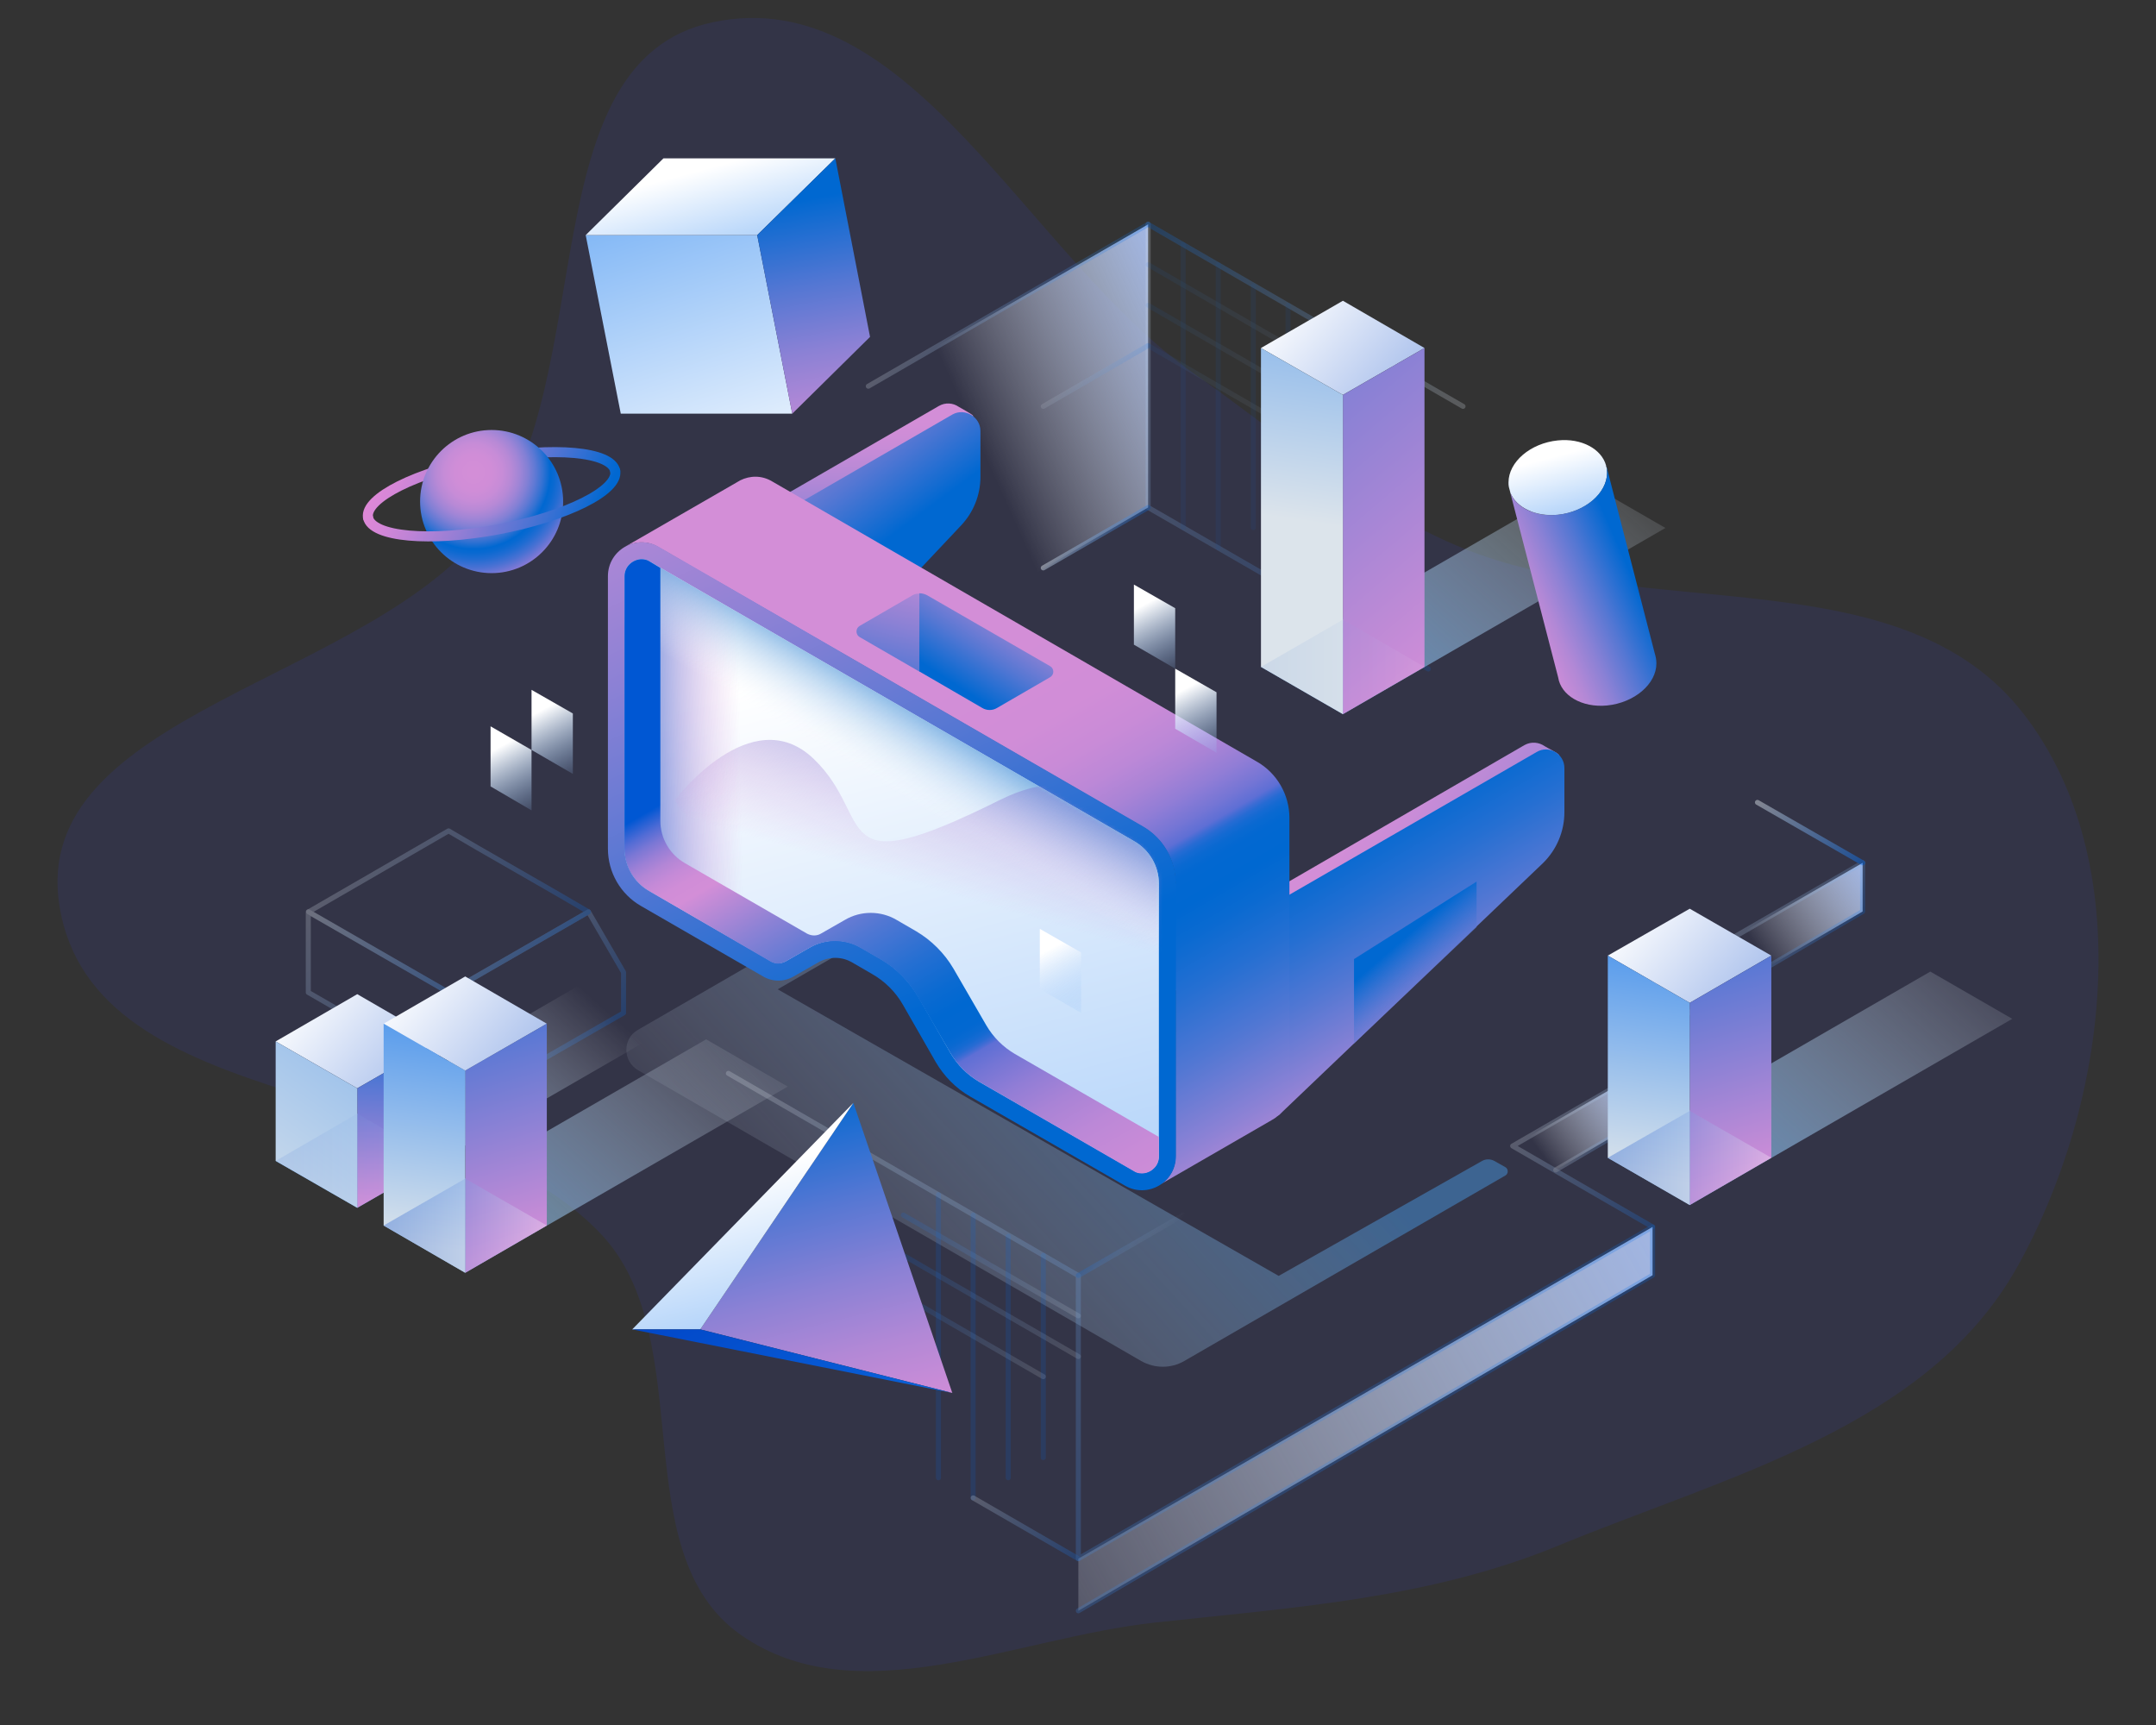 <svg width="600" height="480" viewBox="0 0 600 480" fill="none" xmlns="http://www.w3.org/2000/svg">
<rect x="0" y="0" width="600" height="480" fill="#333333" stroke="none"/>
<path d="M332.167 103.865C357.014 121.273 378.881 140.951 406.912 152.457C458.238 173.527 529.2 154.654 563.217 198.713C595.121 240.035 586.909 306.938 561.389 352.536C536.491 397.022 480.673 410.702 433.738 430.054C397.729 444.902 360.052 447.28 321.366 451.505C282.378 455.763 238.331 477.47 206.149 454.908C173.443 431.98 194.757 372.82 167.447 343.598C126.369 299.644 26.062 311.613 16.544 252.028C7.949 198.22 103.587 189.827 135.9 146.103C166.824 104.259 147.539 17.128 198.199 6.225C253.225 -5.617 285.982 71.505 332.167 103.865Z" fill="#373FFF" fill-opacity="0.1"/>
<path opacity="0.74" d="M177.584 297.807L317.585 378.717C321.353 380.843 325.894 380.843 329.565 378.717L418.937 327.097C419.807 326.613 419.807 325.26 418.937 324.777L415.845 323.037C414.783 322.457 413.527 322.457 412.464 323.037L355.845 355.033L216.425 275.283L290.242 232.653L281.836 230.333L216.425 264.07L177.488 286.593C173.237 289.01 173.237 295.293 177.584 297.807Z" fill="url(#paint0_linear_208_1742)"/>
<path d="M459.903 341.403L300.097 433.72V448.22L459.903 354.84V341.403Z" fill="url(#paint1_linear_208_1742)"/>
<path d="M459.903 309.793V296.357L420.966 318.88L432.947 325.55L459.903 309.793Z" fill="url(#paint2_linear_208_1742)"/>
<path d="M459.903 287.753V273.833L518.357 240.097V253.63L459.903 287.753Z" fill="url(#paint3_linear_208_1742)"/>
<path d="M319.517 141.207V62.423L244.348 105.827V185.093L319.517 141.207Z" fill="url(#paint4_linear_208_1742)"/>
<path d="M210.725 65.42H162.995L172.754 115.107H220.483L210.725 65.42Z" fill="url(#paint5_linear_208_1742)"/>
<path d="M210.725 65.42L232.464 44.057H184.638L162.995 65.42H210.725Z" fill="url(#paint6_linear_208_1742)"/>
<path d="M232.464 44.057L210.725 65.42L220.483 115.107L242.126 93.743L232.464 44.057Z" fill="url(#paint7_linear_208_1742)"/>
<path d="M424.251 207.327L352.657 248.797C346.763 252.18 339.517 252.47 333.43 249.473C330.821 257.787 328.116 266.1 325.314 274.413L332.27 278.473C338.551 282.147 346.377 313.08 352.657 309.407L426.087 238.357C429.952 234.683 432.077 229.56 432.077 224.147V211.87C432.077 210.903 434.299 210.807 433.913 210.13C433.526 209.453 430.531 208.1 429.855 207.617C428.309 206.553 426.183 206.263 424.251 207.327Z" fill="url(#paint8_linear_208_1742)"/>
<path d="M435.362 213.707V225.983C435.362 231.3 433.237 236.423 429.372 240.193L355.942 310.277C349.662 313.95 341.836 283.887 335.556 280.213L192.174 197.37C189.372 195.727 187.923 192.827 187.923 189.927V160.347C187.923 163.247 189.372 166.05 192.174 167.79L204.928 175.233L335.556 250.633C341.836 254.307 349.662 254.307 355.942 250.633L427.633 209.26C431.014 207.23 435.362 209.743 435.362 213.707Z" fill="url(#paint9_linear_208_1742)"/>
<path d="M268.889 117.62V130.38C268.889 135.407 266.957 140.24 263.478 143.913L204.928 206.167L192.174 167.79C189.372 166.147 187.923 163.247 187.923 160.347C187.923 157.447 189.372 154.547 192.174 152.903L261.256 112.98C263.092 111.917 265.217 112.11 266.763 113.173C267.246 113.463 270.435 115.203 270.725 115.59C271.304 116.557 268.889 116.363 268.889 117.62Z" fill="url(#paint10_linear_208_1742)"/>
<path d="M272.85 119.94V132.7C272.85 137.727 270.918 142.56 267.44 146.233L208.792 208.487L196.039 170.11C193.237 168.467 191.787 165.567 191.787 162.667C191.787 159.767 193.237 156.867 196.039 155.223L265.121 115.3C268.502 113.463 272.85 115.977 272.85 119.94Z" fill="url(#paint11_linear_208_1742)"/>
<path d="M358.841 227.627V303.413C358.841 306.7 357.198 309.503 354.783 311.147L353.333 312.017L323.188 329.417C325.604 327.773 327.15 325.067 327.15 321.683V245.897C327.15 239.323 323.672 233.233 317.971 230.043L200.676 162.28L183.188 152.227C180.29 150.487 177.005 150.583 174.3 151.937L204.831 134.343L205.99 133.667C208.696 132.313 211.981 132.217 214.879 133.957L349.662 211.87C355.362 215.06 358.841 221.15 358.841 227.627Z" fill="url(#paint12_linear_208_1742)"/>
<path d="M169.179 160.347V236.133C169.179 242.707 172.657 248.797 178.357 252.083L212.367 271.707C214.976 273.253 218.261 273.253 220.87 271.707L227.633 267.84C230.628 266.1 234.299 266.1 237.198 267.84L242.705 271.03C246.28 273.06 249.275 276.057 251.304 279.633L260.386 295.487C262.705 299.45 265.99 302.833 270.048 305.153L313.043 329.9C319.324 333.573 327.246 329.03 327.246 321.683V245.897C327.246 239.323 323.768 233.233 318.068 229.947L183.285 152.13C177.005 148.553 169.179 153.097 169.179 160.347Z" fill="url(#paint13_linear_208_1742)"/>
<path d="M317.778 326.42C317.005 326.42 316.135 326.227 315.459 325.743L272.464 300.997C269.179 299.063 266.473 296.357 264.541 293.07L255.459 277.217C252.947 272.963 249.372 269.29 245.121 266.873L239.614 263.683C237.488 262.427 234.976 261.75 232.464 261.75C229.952 261.75 227.44 262.427 225.314 263.683L218.551 267.55C217.971 267.84 217.295 268.033 216.618 268.033C215.942 268.033 215.266 267.84 214.686 267.55L180.676 247.927C176.425 245.51 173.816 240.967 173.816 236.133V160.347C173.816 157.447 176.329 155.61 178.551 155.61C179.324 155.61 180.193 155.803 180.87 156.287L315.652 234.103C319.903 236.52 322.512 241.063 322.512 245.897V321.683C322.512 323.327 321.739 324.487 321.063 325.067C320.193 325.937 319.034 326.42 317.778 326.42Z" fill="url(#paint14_linear_208_1742)"/>
<path d="M317.778 326.42C317.005 326.42 316.135 326.227 315.459 325.743L272.464 300.997C269.179 299.063 266.473 296.357 264.541 293.07L255.459 277.217C252.947 272.963 249.372 269.29 245.121 266.873L239.614 263.683C237.488 262.427 234.976 261.75 232.464 261.75C229.952 261.75 227.44 262.427 225.314 263.683L218.551 267.55C217.971 267.84 217.295 268.033 216.618 268.033C215.942 268.033 215.266 267.84 214.686 267.55L180.676 247.927C176.425 245.51 173.816 240.967 173.816 236.133V160.347C173.816 157.447 176.329 155.61 178.551 155.61C179.324 155.61 180.193 155.803 180.87 156.287L315.652 234.103C319.903 236.52 322.512 241.063 322.512 245.897V321.683C322.512 323.327 321.739 324.487 321.063 325.067C320.193 325.937 319.034 326.42 317.778 326.42Z" fill="url(#paint15_linear_208_1742)"/>
<path d="M317.778 326.42C317.005 326.42 316.135 326.227 315.459 325.743L272.464 300.997C269.179 299.063 266.473 296.357 264.541 293.07L255.459 277.217C252.947 272.963 249.372 269.29 245.121 266.873L239.614 263.683C237.488 262.427 234.976 261.75 232.464 261.75C229.952 261.75 227.44 262.427 225.314 263.683L218.551 267.55C217.971 267.84 217.295 268.033 216.618 268.033C215.942 268.033 215.266 267.84 214.686 267.55L180.676 247.927C176.425 245.51 173.816 240.967 173.816 236.133V160.347C173.816 157.447 176.329 155.61 178.551 155.61C179.324 155.61 180.193 155.803 180.87 156.287L315.652 234.103C319.903 236.52 322.512 241.063 322.512 245.897V321.683C322.512 323.327 321.739 324.487 321.063 325.067C320.193 325.937 319.034 326.42 317.778 326.42Z" fill="url(#paint16_linear_208_1742)"/>
<mask id="mask0_208_1742" style="mask-type:luminance" maskUnits="userSpaceOnUse" x="173" y="155" width="150" height="172">
<path d="M317.778 326.42C317.005 326.42 316.135 326.227 315.459 325.743L272.464 300.997C269.179 299.063 266.473 296.357 264.541 293.07L255.459 277.217C252.947 272.963 249.372 269.29 245.121 266.873L239.614 263.683C237.488 262.427 234.976 261.75 232.464 261.75C229.952 261.75 227.44 262.427 225.314 263.683L218.551 267.55C217.971 267.84 217.295 268.033 216.618 268.033C215.942 268.033 215.266 267.84 214.686 267.55L180.676 247.927C176.425 245.51 173.816 240.967 173.816 236.133V160.347C173.816 157.447 176.329 155.61 178.551 155.61C179.324 155.61 180.193 155.803 180.87 156.287L315.652 234.103C319.903 236.52 322.512 241.063 322.512 245.897V321.683C322.512 323.327 321.739 324.487 321.063 325.067C320.193 325.937 319.034 326.42 317.778 326.42Z" fill="white"/>
</mask>
<g mask="url(#mask0_208_1742)">
<path d="M187.826 222.6C187.826 222.6 209.082 194.47 226.473 211.193C243.865 227.917 229.758 246.767 278.261 222.6C326.763 198.53 340.386 280.117 337.101 295.777C333.816 311.533 294.01 287.463 284.928 278.377C275.845 269.29 276.812 257.69 261.256 249.377C245.604 241.063 235.749 250.633 232.464 250.633C229.179 250.633 202.609 234.007 196.425 231.107C190.048 228.303 187.826 222.6 187.826 222.6Z" fill="url(#paint17_linear_208_1742)"/>
</g>
<path d="M322.512 316.367V321.78C322.512 323.423 321.739 324.583 321.063 325.163C320.193 326.033 318.937 326.517 317.778 326.517C316.908 326.517 316.135 326.323 315.459 325.84L272.464 300.997C269.179 299.063 266.473 296.357 264.541 293.07L255.362 277.313C252.85 272.963 249.275 269.387 245.024 266.97L239.517 263.78C237.391 262.523 234.879 261.847 232.367 261.847C229.855 261.847 227.343 262.523 225.217 263.78L218.454 267.647C217.874 267.937 217.198 268.13 216.522 268.13C215.845 268.13 215.169 267.937 214.589 267.647L180.676 247.927C176.425 245.51 173.816 240.967 173.816 236.133V160.347C173.816 157.447 176.329 155.61 178.551 155.61C179.324 155.61 180.193 155.803 180.87 156.287L183.768 158.027V228.4C183.768 233.233 186.377 237.777 190.628 240.193L224.638 259.817C225.217 260.107 225.894 260.3 226.57 260.3C227.246 260.3 227.923 260.107 228.406 259.817L235.169 255.95C237.295 254.693 239.807 254.017 242.319 254.017C244.831 254.017 247.343 254.693 249.469 255.95L254.976 259.14C259.227 261.653 262.802 265.23 265.314 269.483L274.493 285.337C276.425 288.623 279.13 291.33 282.415 293.263L322.512 316.367Z" fill="url(#paint18_linear_208_1742)"/>
<path d="M253.913 165.664L239.227 174.17C238.068 174.847 238.068 176.587 239.227 177.264L255.942 186.93V165.18C255.169 165.18 254.493 165.277 253.913 165.664Z" fill="url(#paint19_linear_208_1742)"/>
<path d="M292.271 185.383L258.068 165.663C257.391 165.277 256.618 165.083 255.845 165.083V186.833L273.333 196.983C274.589 197.757 276.232 197.757 277.488 196.983L292.174 188.477C293.43 187.8 293.43 186.06 292.271 185.383Z" fill="url(#paint20_linear_208_1742)"/>
<path d="M376.812 290.363V266.873L410.918 245.317V257.98L376.812 290.363Z" fill="url(#paint21_linear_208_1742)"/>
<path d="M102.415 144.01C101.449 138.597 115.942 131.347 134.976 127.77C154.01 124.193 170.145 125.643 171.208 131.057" stroke="url(#paint22_linear_208_1742)" stroke-width="2.8" stroke-miterlimit="10" stroke-linecap="round" stroke-linejoin="round"/>
<path d="M136.812 159.477C147.804 159.477 156.715 150.561 156.715 139.563C156.715 128.565 147.804 119.65 136.812 119.65C125.819 119.65 116.908 128.565 116.908 139.563C116.908 150.561 125.819 159.477 136.812 159.477Z" fill="url(#paint23_radial_208_1742)"/>
<path d="M171.208 131.057C172.174 136.47 157.681 143.72 138.647 147.297C119.614 150.873 103.478 149.423 102.415 144.01" stroke="url(#paint24_linear_208_1742)" stroke-width="2.8" stroke-miterlimit="10" stroke-linecap="round" stroke-linejoin="round"/>
<path opacity="0.15" d="M251.401 349.33L300.097 377.46" stroke="url(#paint25_linear_208_1742)" stroke-width="1.4" stroke-miterlimit="10" stroke-linecap="round" stroke-linejoin="round"/>
<path opacity="0.15" d="M251.401 338.117L300.097 366.15" stroke="url(#paint26_linear_208_1742)" stroke-width="1.4" stroke-miterlimit="10" stroke-linecap="round" stroke-linejoin="round"/>
<path opacity="0.15" d="M290.338 383.067L251.401 360.543" stroke="url(#paint27_linear_208_1742)" stroke-width="1.4" stroke-miterlimit="10" stroke-linecap="round" stroke-linejoin="round"/>
<path opacity="0.15" d="M261.159 411.197V332.413" stroke="url(#paint28_linear_208_1742)" stroke-width="1.4" stroke-miterlimit="10" stroke-linecap="round" stroke-linejoin="round"/>
<path opacity="0.15" d="M270.821 416.803V338.117" stroke="url(#paint29_linear_208_1742)" stroke-width="1.4" stroke-miterlimit="10" stroke-linecap="round" stroke-linejoin="round"/>
<path opacity="0.15" d="M280.58 411.197V344.013" stroke="url(#paint30_linear_208_1742)" stroke-width="1.4" stroke-miterlimit="10" stroke-linecap="round" stroke-linejoin="round"/>
<path opacity="0.15" d="M290.338 349.33V405.59" stroke="url(#paint31_linear_208_1742)" stroke-width="1.4" stroke-miterlimit="10" stroke-linecap="round" stroke-linejoin="round"/>
<g opacity="0.46">
<path opacity="0.5" d="M319.517 62.423V141.207L397.488 186.157" stroke="url(#paint32_linear_208_1742)" stroke-width="1.4" stroke-miterlimit="10" stroke-linecap="round" stroke-linejoin="round"/>
<path opacity="0.5" d="M407.15 113.077L319.517 62.423" stroke="url(#paint33_linear_208_1742)" stroke-width="1.4" stroke-miterlimit="10" stroke-linecap="round" stroke-linejoin="round"/>
<path opacity="0.5" d="M319.517 62.423L241.643 107.47" stroke="url(#paint34_linear_208_1742)" stroke-width="1.4" stroke-miterlimit="10" stroke-linecap="round" stroke-linejoin="round"/>
<path d="M319.517 141.207L290.338 158.027" stroke="url(#paint35_linear_208_1742)" stroke-width="1.4" stroke-miterlimit="10" stroke-linecap="round" stroke-linejoin="round"/>
<path opacity="0.15" d="M319.517 84.947L368.213 113.077" stroke="url(#paint36_linear_208_1742)" stroke-width="1.4" stroke-miterlimit="10" stroke-linecap="round" stroke-linejoin="round"/>
<path opacity="0.15" d="M319.517 73.637L377.971 107.47" stroke="url(#paint37_linear_208_1742)" stroke-width="1.4" stroke-miterlimit="10" stroke-linecap="round" stroke-linejoin="round"/>
<path opacity="0.28" d="M319.517 96.16L290.338 113.077" stroke="url(#paint38_linear_208_1742)" stroke-width="1.4" stroke-miterlimit="10" stroke-linecap="round" stroke-linejoin="round"/>
<path opacity="0.15" d="M358.454 118.683L319.517 96.16" stroke="url(#paint39_linear_208_1742)" stroke-width="1.4" stroke-miterlimit="10" stroke-linecap="round" stroke-linejoin="round"/>
<path opacity="0.15" d="M329.275 146.813V68.03" stroke="url(#paint40_linear_208_1742)" stroke-width="1.4" stroke-miterlimit="10" stroke-linecap="round" stroke-linejoin="round"/>
<path opacity="0.15" d="M339.034 152.42V73.637" stroke="url(#paint41_linear_208_1742)" stroke-width="1.4" stroke-miterlimit="10" stroke-linecap="round" stroke-linejoin="round"/>
<path opacity="0.15" d="M348.792 146.813V79.63" stroke="url(#paint42_linear_208_1742)" stroke-width="1.4" stroke-miterlimit="10" stroke-linecap="round" stroke-linejoin="round"/>
<path opacity="0.15" d="M358.454 84.947V141.207" stroke="url(#paint43_linear_208_1742)" stroke-width="1.4" stroke-miterlimit="10" stroke-linecap="round" stroke-linejoin="round"/>
<path opacity="0.5" d="M300.097 433.72L270.821 416.803" stroke="url(#paint44_linear_208_1742)" stroke-width="1.4" stroke-miterlimit="10" stroke-linecap="round" stroke-linejoin="round"/>
<path opacity="0.5" d="M124.831 276.153L134.493 293.07V304.283L173.527 281.857V270.547L163.768 253.727L124.831 276.153Z" stroke="url(#paint45_linear_208_1742)" stroke-width="1.4" stroke-miterlimit="10" stroke-linecap="round" stroke-linejoin="round"/>
<path opacity="0.5" d="M163.768 253.727L124.831 276.153L85.894 253.727L124.831 231.203L132.947 235.94L155.652 248.99L163.768 253.727Z" stroke="url(#paint46_linear_208_1742)" stroke-width="1.4" stroke-miterlimit="10" stroke-linecap="round" stroke-linejoin="round"/>
<path opacity="0.5" d="M134.493 304.283L85.797 276.153V253.727L124.831 276.153L134.493 293.07V304.283Z" stroke="url(#paint47_linear_208_1742)" stroke-width="1.4" stroke-miterlimit="10" stroke-linecap="round" stroke-linejoin="round"/>
<path opacity="0.5" d="M518.357 240.097L459.903 273.833V296.357L420.966 318.88L459.903 341.403" stroke="url(#paint48_linear_208_1742)" stroke-width="1.4" stroke-miterlimit="10" stroke-linecap="round" stroke-linejoin="round"/>
<path opacity="0.5" d="M202.705 298.677L300.097 354.936V433.72L459.903 341.403V354.84L300.097 448.22" stroke="url(#paint49_linear_208_1742)" stroke-width="1.4" stroke-miterlimit="10" stroke-linecap="round" stroke-linejoin="round"/>
<path d="M300.097 354.937L329.275 338.117" stroke="url(#paint50_linear_208_1742)" stroke-width="1.4" stroke-miterlimit="10" stroke-linecap="round" stroke-linejoin="round"/>
<path opacity="0.5" d="M459.903 296.357V309.793L432.947 325.55" stroke="url(#paint51_linear_208_1742)" stroke-width="1.4" stroke-miterlimit="10" stroke-linecap="round" stroke-linejoin="round"/>
<path opacity="0.5" d="M518.357 240.097V253.63L460.386 287.463" stroke="url(#paint52_linear_208_1742)" stroke-width="1.4" stroke-miterlimit="10" stroke-linecap="round" stroke-linejoin="round"/>
<path d="M518.358 240.097L489.082 223.277" stroke="url(#paint53_linear_208_1742)" stroke-width="1.4" stroke-miterlimit="10" stroke-linecap="round" stroke-linejoin="round"/>
</g>
<path d="M194.879 369.92L237.488 306.893L265.024 387.61L194.879 369.92Z" fill="url(#paint54_linear_208_1742)"/>
<path d="M194.879 369.92H175.942L237.488 306.893L194.879 369.92Z" fill="url(#paint55_linear_208_1742)"/>
<path d="M175.942 369.92L265.024 387.61L194.879 369.92H175.942Z" fill="url(#paint56_linear_208_1742)"/>
<path d="M147.923 208.68L136.522 202.107V218.83L147.923 225.5V208.68Z" fill="url(#paint57_linear_208_1742)"/>
<path d="M159.42 198.53L147.923 191.957V208.68L159.42 215.35V198.53Z" fill="url(#paint58_linear_208_1742)"/>
<path d="M327.053 169.24L315.556 162.667V179.39L327.053 186.06V169.24Z" fill="url(#paint59_linear_208_1742)"/>
<path d="M338.551 192.633L327.053 186.06V202.783L338.551 209.453V192.633Z" fill="url(#paint60_linear_208_1742)"/>
<path d="M300.87 265.037L289.372 258.463V275.187L300.87 281.857V265.037Z" fill="url(#paint61_linear_208_1742)"/>
<path d="M76.715 323.037L166.473 271.127L189.179 284.273L99.42 336.087L76.715 323.037Z" fill="url(#paint62_linear_208_1742)"/>
<path d="M99.42 302.833L76.715 289.783L99.42 276.637L122.126 289.783L99.42 302.833Z" fill="url(#paint63_linear_208_1742)"/>
<path d="M99.42 302.833V336.087L122.126 323.037V289.783L99.42 302.833Z" fill="url(#paint64_linear_208_1742)"/>
<path d="M99.42 302.833L76.715 289.783V323.037L99.42 336.087V302.833Z" fill="url(#paint65_linear_208_1742)"/>
<path opacity="0.09" d="M99.42 336.087L76.715 323.037L99.42 309.89L122.126 323.037L99.42 336.087Z" fill="url(#paint66_linear_208_1742)"/>
<path d="M350.918 185.577L440.676 133.763L463.478 146.91L373.72 198.723L350.918 185.577Z" fill="url(#paint67_linear_208_1742)"/>
<path d="M373.72 109.887L350.918 96.837L373.72 83.69L396.425 96.837L373.72 109.887Z" fill="url(#paint68_linear_208_1742)"/>
<path d="M373.72 109.887V198.723L396.425 185.577V96.837L373.72 109.887Z" fill="url(#paint69_linear_208_1742)"/>
<path d="M373.72 109.887L350.918 96.837V185.577L373.72 198.723V109.887Z" fill="url(#paint70_linear_208_1742)"/>
<path opacity="0.07" d="M373.72 198.723L350.918 185.577L373.72 172.43L396.425 185.577L373.72 198.723Z" fill="url(#paint71_linear_208_1742)"/>
<path d="M106.763 341.017L196.522 289.203L219.227 302.35L129.469 354.163L106.763 341.017Z" fill="url(#paint72_linear_208_1742)"/>
<path d="M129.469 297.903L106.763 284.853L129.469 271.707L152.174 284.853L129.469 297.903Z" fill="url(#paint73_linear_208_1742)"/>
<path d="M129.469 297.904V354.164L152.174 341.017V284.854L129.469 297.904Z" fill="url(#paint74_linear_208_1742)"/>
<path d="M129.469 297.904L106.763 284.854V341.017L129.469 354.164V297.904Z" fill="url(#paint75_linear_208_1742)"/>
<path opacity="0.29" d="M129.469 354.163L106.763 341.017L129.469 327.967L152.174 341.017L129.469 354.163Z" fill="url(#paint76_linear_208_1742)"/>
<path d="M447.44 322.167L537.198 270.353L560 283.5L470.242 335.313L447.44 322.167Z" fill="url(#paint77_linear_208_1742)"/>
<path d="M470.242 279.053L447.44 265.907L470.242 252.857L492.947 265.907L470.242 279.053Z" fill="url(#paint78_linear_208_1742)"/>
<path d="M470.241 279.053V335.313L492.947 322.167V265.907L470.241 279.053Z" fill="url(#paint79_linear_208_1742)"/>
<path d="M470.242 279.053L447.44 265.907V322.167L470.242 335.313V279.053Z" fill="url(#paint80_linear_208_1742)"/>
<path opacity="0.29" d="M470.242 335.313L447.44 322.167L470.242 309.117L492.947 322.167L470.242 335.313Z" fill="url(#paint81_linear_208_1742)"/>
<path d="M447.246 131.54C447.246 137.243 441.159 142.463 433.527 143.237C427.246 143.817 421.932 141.207 420.29 137.05V136.953L419.903 135.503C419.807 135.117 419.807 134.633 419.807 134.247C419.807 128.543 425.894 123.323 433.527 122.55C440.193 121.873 445.7 124.967 446.956 129.51V129.703C447.246 130.283 447.246 130.96 447.246 131.54Z" fill="url(#paint82_linear_208_1742)"/>
<path d="M460.966 184.61C460.966 190.314 454.879 195.534 447.246 196.307C440.193 196.984 434.396 193.504 433.623 188.477L420.29 137.05C421.932 141.207 427.246 143.914 433.527 143.237C441.063 142.464 447.246 137.244 447.246 131.54C447.246 130.96 447.15 130.284 447.053 129.704L460.483 181.71C460.773 182.677 460.966 183.547 460.966 184.61Z" fill="url(#paint83_linear_208_1742)"/>
<defs>
<linearGradient id="paint0_linear_208_1742" x1="337.438" y1="270.759" x2="188.261" y2="407.551" gradientUnits="userSpaceOnUse">
<stop offset="0.025" stop-color="#4591D7" stop-opacity="0.7"/>
<stop offset="0.633" stop-color="#D6E6F6" stop-opacity="0.154"/>
<stop offset="0.804" stop-color="white" stop-opacity="0"/>
</linearGradient>
<linearGradient id="paint1_linear_208_1742" x1="466.769" y1="346.538" x2="240.318" y2="472.282" gradientUnits="userSpaceOnUse">
<stop offset="0.025" stop-color="#A1B5E1"/>
<stop offset="0.936" stop-color="white" stop-opacity="0"/>
</linearGradient>
<linearGradient id="paint2_linear_208_1742" x1="455.954" y1="302.964" x2="427.994" y2="323.457" gradientUnits="userSpaceOnUse">
<stop offset="0.025" stop-color="#A1B5E1"/>
<stop offset="0.936" stop-color="white" stop-opacity="0"/>
</linearGradient>
<linearGradient id="paint3_linear_208_1742" x1="519.887" y1="242.816" x2="486.958" y2="265.171" gradientUnits="userSpaceOnUse">
<stop offset="0.025" stop-color="#A1B5E1"/>
<stop offset="0.936" stop-color="white" stop-opacity="0"/>
</linearGradient>
<linearGradient id="paint4_linear_208_1742" x1="336.162" y1="99.321" x2="270.002" y2="129.125" gradientUnits="userSpaceOnUse">
<stop offset="0.025" stop-color="#A1B5E1"/>
<stop offset="0.936" stop-color="white" stop-opacity="0"/>
</linearGradient>
<linearGradient id="paint5_linear_208_1742" x1="209.414" y1="144.885" x2="181.438" y2="58.514" gradientUnits="userSpaceOnUse">
<stop offset="0.025" stop-color="white"/>
<stop offset="1" stop-color="#83B8F6"/>
</linearGradient>
<linearGradient id="paint6_linear_208_1742" x1="195.43" y1="46.247" x2="205.055" y2="82.275" gradientUnits="userSpaceOnUse">
<stop offset="0.025" stop-color="white"/>
<stop offset="1" stop-color="#83B8F6"/>
</linearGradient>
<linearGradient id="paint7_linear_208_1742" x1="221.751" y1="53.836" x2="235.884" y2="131.192" gradientUnits="userSpaceOnUse">
<stop offset="0.025" stop-color="#0068D1"/>
<stop offset="0.083" stop-color="#116BD1"/>
<stop offset="0.333" stop-color="#5577D3"/>
<stop offset="0.558" stop-color="#8B81D5"/>
<stop offset="0.751" stop-color="#B288D6"/>
<stop offset="0.905" stop-color="#CA8CD7"/>
<stop offset="1" stop-color="#D38ED7"/>
</linearGradient>
<linearGradient id="paint8_linear_208_1742" x1="461.312" y1="309.603" x2="367.461" y2="241.909" gradientUnits="userSpaceOnUse">
<stop offset="0.025" stop-color="#0068D1"/>
<stop offset="0.083" stop-color="#116BD1"/>
<stop offset="0.333" stop-color="#5577D3"/>
<stop offset="0.558" stop-color="#8B81D5"/>
<stop offset="0.751" stop-color="#B288D6"/>
<stop offset="0.905" stop-color="#CA8CD7"/>
<stop offset="1" stop-color="#D38ED7"/>
</linearGradient>
<linearGradient id="paint9_linear_208_1742" x1="390.305" y1="337.769" x2="292.616" y2="169.805" gradientUnits="userSpaceOnUse">
<stop offset="0.134" stop-color="#D38ED7"/>
<stop offset="0.233" stop-color="#8E82D5"/>
<stop offset="0.332" stop-color="#5177D3"/>
<stop offset="0.415" stop-color="#256FD2"/>
<stop offset="0.479" stop-color="#0A6AD1"/>
<stop offset="0.517" stop-color="#0068D1"/>
<stop offset="0.554" stop-color="#0268D1"/>
<stop offset="0.567" stop-color="#0969D1"/>
<stop offset="0.576" stop-color="#146AD2"/>
<stop offset="0.584" stop-color="#256BD3"/>
<stop offset="0.59" stop-color="#3B6CD4"/>
<stop offset="0.596" stop-color="#566ED5"/>
<stop offset="0.598" stop-color="#5E6FD5"/>
<stop offset="0.616" stop-color="#7475D5"/>
<stop offset="0.648" stop-color="#917DD6"/>
<stop offset="0.683" stop-color="#A983D6"/>
<stop offset="0.723" stop-color="#BC88D7"/>
<stop offset="0.769" stop-color="#C98BD7"/>
<stop offset="0.829" stop-color="#D18DD7"/>
<stop offset="0.95" stop-color="#D38ED7"/>
</linearGradient>
<linearGradient id="paint10_linear_208_1742" x1="229.716" y1="181.807" x2="229.094" y2="117.8" gradientUnits="userSpaceOnUse">
<stop offset="0.025" stop-color="#0068D1"/>
<stop offset="0.083" stop-color="#116BD1"/>
<stop offset="0.333" stop-color="#5577D3"/>
<stop offset="0.558" stop-color="#8B81D5"/>
<stop offset="0.751" stop-color="#B288D6"/>
<stop offset="0.905" stop-color="#CA8CD7"/>
<stop offset="1" stop-color="#D38ED7"/>
</linearGradient>
<linearGradient id="paint11_linear_208_1742" x1="237.47" y1="158.86" x2="202.043" y2="111.027" gradientUnits="userSpaceOnUse">
<stop offset="0.025" stop-color="#0068D1"/>
<stop offset="0.083" stop-color="#116BD1"/>
<stop offset="0.333" stop-color="#5577D3"/>
<stop offset="0.558" stop-color="#8B81D5"/>
<stop offset="0.751" stop-color="#B288D6"/>
<stop offset="0.905" stop-color="#CA8CD7"/>
<stop offset="1" stop-color="#D38ED7"/>
</linearGradient>
<linearGradient id="paint12_linear_208_1742" x1="364.704" y1="356.096" x2="260.474" y2="176.887" gradientUnits="userSpaceOnUse">
<stop offset="0.134" stop-color="#D38ED7"/>
<stop offset="0.233" stop-color="#8E82D5"/>
<stop offset="0.332" stop-color="#5177D3"/>
<stop offset="0.415" stop-color="#256FD2"/>
<stop offset="0.479" stop-color="#0A6AD1"/>
<stop offset="0.517" stop-color="#0068D1"/>
<stop offset="0.554" stop-color="#0268D1"/>
<stop offset="0.567" stop-color="#0969D1"/>
<stop offset="0.576" stop-color="#146AD2"/>
<stop offset="0.584" stop-color="#256BD3"/>
<stop offset="0.59" stop-color="#3B6CD4"/>
<stop offset="0.596" stop-color="#566ED5"/>
<stop offset="0.598" stop-color="#5E6FD5"/>
<stop offset="0.616" stop-color="#7475D5"/>
<stop offset="0.648" stop-color="#917DD6"/>
<stop offset="0.683" stop-color="#A983D6"/>
<stop offset="0.723" stop-color="#BC88D7"/>
<stop offset="0.769" stop-color="#C98BD7"/>
<stop offset="0.829" stop-color="#D18DD7"/>
<stop offset="0.95" stop-color="#D38ED7"/>
</linearGradient>
<linearGradient id="paint13_linear_208_1742" x1="267.204" y1="283.098" x2="176.361" y2="82.335" gradientUnits="userSpaceOnUse">
<stop offset="0.025" stop-color="#0068D1"/>
<stop offset="0.083" stop-color="#116BD1"/>
<stop offset="0.333" stop-color="#5577D3"/>
<stop offset="0.558" stop-color="#8B81D5"/>
<stop offset="0.751" stop-color="#B288D6"/>
<stop offset="0.905" stop-color="#CA8CD7"/>
<stop offset="1" stop-color="#D38ED7"/>
</linearGradient>
<linearGradient id="paint14_linear_208_1742" x1="231.43" y1="178.236" x2="302.251" y2="443.332" gradientUnits="userSpaceOnUse">
<stop offset="0.025" stop-color="white"/>
<stop offset="1" stop-color="#83B8F6"/>
</linearGradient>
<linearGradient id="paint15_linear_208_1742" x1="170.001" y1="242.357" x2="206.647" y2="241.737" gradientUnits="userSpaceOnUse">
<stop offset="0.025" stop-color="#0068D1"/>
<stop offset="0.083" stop-color="#116BD1" stop-opacity="0.94"/>
<stop offset="0.333" stop-color="#5577D3" stop-opacity="0.685"/>
<stop offset="0.558" stop-color="#8B81D5" stop-opacity="0.454"/>
<stop offset="0.751" stop-color="#B288D6" stop-opacity="0.255"/>
<stop offset="0.905" stop-color="#CA8CD7" stop-opacity="0.098"/>
<stop offset="1" stop-color="#D38ED7" stop-opacity="0"/>
</linearGradient>
<linearGradient id="paint16_linear_208_1742" x1="272.304" y1="200.823" x2="257.386" y2="225.674" gradientUnits="userSpaceOnUse">
<stop offset="0.025" stop-color="#4591D7"/>
<stop offset="0.786" stop-color="#D6E6F6" stop-opacity="0.219"/>
<stop offset="1" stop-color="white" stop-opacity="0"/>
</linearGradient>
<linearGradient id="paint17_linear_208_1742" x1="285.829" y1="178.372" x2="265.313" y2="249.21" gradientUnits="userSpaceOnUse">
<stop offset="0.025" stop-color="#0068D1"/>
<stop offset="0.083" stop-color="#116BD1" stop-opacity="0.94"/>
<stop offset="0.333" stop-color="#5577D3" stop-opacity="0.685"/>
<stop offset="0.558" stop-color="#8B81D5" stop-opacity="0.454"/>
<stop offset="0.751" stop-color="#B288D6" stop-opacity="0.255"/>
<stop offset="0.905" stop-color="#CA8CD7" stop-opacity="0.098"/>
<stop offset="1" stop-color="#D38ED7" stop-opacity="0"/>
</linearGradient>
<linearGradient id="paint18_linear_208_1742" x1="308.197" y1="381.341" x2="208.284" y2="209.556" gradientUnits="userSpaceOnUse">
<stop stop-color="#D38ED7"/>
<stop offset="0.163" stop-color="#D18DD7"/>
<stop offset="0.244" stop-color="#C98BD7"/>
<stop offset="0.307" stop-color="#BC88D7"/>
<stop offset="0.361" stop-color="#A983D6"/>
<stop offset="0.408" stop-color="#917DD6"/>
<stop offset="0.451" stop-color="#7475D5"/>
<stop offset="0.477" stop-color="#5E6FD5"/>
<stop offset="0.478" stop-color="#566ED5"/>
<stop offset="0.483" stop-color="#3B6CD4"/>
<stop offset="0.488" stop-color="#256BD3"/>
<stop offset="0.495" stop-color="#146AD2"/>
<stop offset="0.503" stop-color="#0969D1"/>
<stop offset="0.514" stop-color="#0268D1"/>
<stop offset="0.546" stop-color="#0068D1"/>
<stop offset="0.578" stop-color="#0A6AD1"/>
<stop offset="0.631" stop-color="#256FD2"/>
<stop offset="0.701" stop-color="#5177D3"/>
<stop offset="0.783" stop-color="#8E82D5"/>
<stop offset="0.866" stop-color="#D38ED7"/>
<stop offset="0.888" stop-color="#D08DD7"/>
<stop offset="0.906" stop-color="#C58AD7"/>
<stop offset="0.924" stop-color="#B386D6"/>
<stop offset="0.941" stop-color="#9A7FD6"/>
<stop offset="0.958" stop-color="#7A77D5"/>
<stop offset="0.974" stop-color="#526CD5"/>
<stop offset="0.989" stop-color="#2460D4"/>
<stop offset="1" stop-color="#0057D3"/>
</linearGradient>
<linearGradient id="paint19_linear_208_1742" x1="240.942" y1="205.185" x2="255.448" y2="148.431" gradientUnits="userSpaceOnUse">
<stop offset="0.025" stop-color="#0068D1"/>
<stop offset="0.083" stop-color="#116BD1"/>
<stop offset="0.333" stop-color="#5577D3"/>
<stop offset="0.558" stop-color="#8B81D5"/>
<stop offset="0.751" stop-color="#B288D6"/>
<stop offset="0.905" stop-color="#CA8CD7"/>
<stop offset="1" stop-color="#D38ED7"/>
</linearGradient>
<linearGradient id="paint20_linear_208_1742" x1="264.923" y1="191.06" x2="285.642" y2="159.169" gradientUnits="userSpaceOnUse">
<stop offset="0.025" stop-color="#0068D1"/>
<stop offset="0.083" stop-color="#116BD1"/>
<stop offset="0.333" stop-color="#5577D3"/>
<stop offset="0.558" stop-color="#8B81D5"/>
<stop offset="0.751" stop-color="#B288D6"/>
<stop offset="0.905" stop-color="#CA8CD7"/>
<stop offset="1" stop-color="#D38ED7"/>
</linearGradient>
<linearGradient id="paint21_linear_208_1742" x1="388.668" y1="261.787" x2="410.156" y2="286.592" gradientUnits="userSpaceOnUse">
<stop offset="0.025" stop-color="#0068D1"/>
<stop offset="0.083" stop-color="#116BD1" stop-opacity="0.94"/>
<stop offset="0.333" stop-color="#5577D3" stop-opacity="0.685"/>
<stop offset="0.558" stop-color="#8B81D5" stop-opacity="0.454"/>
<stop offset="0.751" stop-color="#B288D6" stop-opacity="0.255"/>
<stop offset="0.905" stop-color="#CA8CD7" stop-opacity="0.098"/>
<stop offset="1" stop-color="#D38ED7" stop-opacity="0"/>
</linearGradient>
<linearGradient id="paint22_linear_208_1742" x1="164.032" y1="149.488" x2="109.679" y2="123.954" gradientUnits="userSpaceOnUse">
<stop offset="0.025" stop-color="#0068D1"/>
<stop offset="0.117" stop-color="#1C6CD2"/>
<stop offset="0.357" stop-color="#6076D4"/>
<stop offset="0.574" stop-color="#967ED5"/>
<stop offset="0.76" stop-color="#BD83D6"/>
<stop offset="0.908" stop-color="#D587D7"/>
<stop offset="1" stop-color="#DE88D7"/>
</linearGradient>
<radialGradient id="paint23_radial_208_1742" cx="0" cy="0" r="1" gradientUnits="userSpaceOnUse" gradientTransform="translate(131.8 131.44) scale(30.732 30.748)">
<stop offset="0.039" stop-color="#D38ED7"/>
<stop offset="0.167" stop-color="#D08DD7"/>
<stop offset="0.26" stop-color="#C78CD7"/>
<stop offset="0.343" stop-color="#B789D6"/>
<stop offset="0.419" stop-color="#A085D6"/>
<stop offset="0.491" stop-color="#8380D5"/>
<stop offset="0.56" stop-color="#5F79D4"/>
<stop offset="0.626" stop-color="#3572D2"/>
<stop offset="0.689" stop-color="#0569D1"/>
<stop offset="0.694" stop-color="#0068D1"/>
<stop offset="0.73" stop-color="#0969D1"/>
<stop offset="0.788" stop-color="#216CD2"/>
<stop offset="0.861" stop-color="#4871D3"/>
<stop offset="0.945" stop-color="#7D78D5"/>
<stop offset="0.961" stop-color="#8879D5"/>
</radialGradient>
<linearGradient id="paint24_linear_208_1742" x1="163.918" y1="151.13" x2="109.565" y2="125.596" gradientUnits="userSpaceOnUse">
<stop offset="0.025" stop-color="#0068D1"/>
<stop offset="0.117" stop-color="#1C6CD2"/>
<stop offset="0.357" stop-color="#6076D4"/>
<stop offset="0.574" stop-color="#967ED5"/>
<stop offset="0.76" stop-color="#BD83D6"/>
<stop offset="0.908" stop-color="#D587D7"/>
<stop offset="1" stop-color="#DE88D7"/>
</linearGradient>
<linearGradient id="paint25_linear_208_1742" x1="254.795" y1="344.52" x2="296.674" y2="382.23" gradientUnits="userSpaceOnUse">
<stop stop-color="#006CED"/>
<stop offset="0.33" stop-color="#4C95EC"/>
<stop offset="0.975" stop-color="#DCE4EB"/>
</linearGradient>
<linearGradient id="paint26_linear_208_1742" x1="254.795" y1="333.27" x2="296.674" y2="370.979" gradientUnits="userSpaceOnUse">
<stop stop-color="#006CED"/>
<stop offset="0.33" stop-color="#4C95EC"/>
<stop offset="0.975" stop-color="#DCE4EB"/>
</linearGradient>
<linearGradient id="paint27_linear_208_1742" x1="254.012" y1="356.64" x2="287.717" y2="386.989" gradientUnits="userSpaceOnUse">
<stop stop-color="#006CED"/>
<stop offset="0.33" stop-color="#4C95EC"/>
<stop offset="0.975" stop-color="#DCE4EB"/>
</linearGradient>
<linearGradient id="paint28_linear_208_1742" x1="-nan" y1="-nan" x2="-nan" y2="-nan" gradientUnits="userSpaceOnUse">
<stop stop-color="#006CED"/>
<stop offset="0.33" stop-color="#4C95EC"/>
<stop offset="0.975" stop-color="#DCE4EB"/>
</linearGradient>
<linearGradient id="paint29_linear_208_1742" x1="-nan" y1="-nan" x2="-nan" y2="-nan" gradientUnits="userSpaceOnUse">
<stop stop-color="#006CED"/>
<stop offset="0.33" stop-color="#4C95EC"/>
<stop offset="0.975" stop-color="#DCE4EB"/>
</linearGradient>
<linearGradient id="paint30_linear_208_1742" x1="-nan" y1="-nan" x2="-nan" y2="-nan" gradientUnits="userSpaceOnUse">
<stop stop-color="#006CED"/>
<stop offset="0.33" stop-color="#4C95EC"/>
<stop offset="0.975" stop-color="#DCE4EB"/>
</linearGradient>
<linearGradient id="paint31_linear_208_1742" x1="-nan" y1="-nan" x2="-nan" y2="-nan" gradientUnits="userSpaceOnUse">
<stop stop-color="#006CED"/>
<stop offset="0.33" stop-color="#4C95EC"/>
<stop offset="0.975" stop-color="#DCE4EB"/>
</linearGradient>
<linearGradient id="paint32_linear_208_1742" x1="299.47" y1="83.715" x2="405.035" y2="178.771" gradientUnits="userSpaceOnUse">
<stop offset="0.025" stop-color="#DCE4EB"/>
<stop offset="0.67" stop-color="#4C95EC" stop-opacity="0.802"/>
<stop offset="1" stop-color="#006CED" stop-opacity="0.7"/>
</linearGradient>
<linearGradient id="paint33_linear_208_1742" x1="326.091" y1="54.151" x2="400.669" y2="121.304" gradientUnits="userSpaceOnUse">
<stop stop-color="#006CED"/>
<stop offset="0.33" stop-color="#4C95EC"/>
<stop offset="0.975" stop-color="#DCE4EB"/>
</linearGradient>
<linearGradient id="paint34_linear_208_1742" x1="269.775" y1="75.181" x2="291.422" y2="94.673" gradientUnits="userSpaceOnUse">
<stop offset="0.025" stop-color="#DCE4EB"/>
<stop offset="0.67" stop-color="#4C95EC"/>
<stop offset="1" stop-color="#006CED"/>
</linearGradient>
<linearGradient id="paint35_linear_208_1742" x1="300.567" y1="145.684" x2="309.313" y2="153.559" gradientUnits="userSpaceOnUse">
<stop offset="0.025" stop-color="#DCE4EB"/>
<stop offset="0.67" stop-color="#4C95EC" stop-opacity="0.736"/>
<stop offset="1" stop-color="#006CED" stop-opacity="0.6"/>
</linearGradient>
<linearGradient id="paint36_linear_208_1742" x1="322.958" y1="80.131" x2="364.837" y2="117.841" gradientUnits="userSpaceOnUse">
<stop stop-color="#006CED"/>
<stop offset="0.33" stop-color="#4C95EC"/>
<stop offset="0.975" stop-color="#DCE4EB"/>
</linearGradient>
<linearGradient id="paint37_linear_208_1742" x1="323.741" y1="68.01" x2="373.795" y2="113.082" gradientUnits="userSpaceOnUse">
<stop stop-color="#006CED"/>
<stop offset="0.33" stop-color="#4C95EC"/>
<stop offset="0.975" stop-color="#DCE4EB"/>
</linearGradient>
<linearGradient id="paint38_linear_208_1742" x1="300.567" y1="100.682" x2="309.313" y2="108.557" gradientUnits="userSpaceOnUse">
<stop offset="0.025" stop-color="#DCE4EB"/>
<stop offset="0.67" stop-color="#4C95EC"/>
<stop offset="1" stop-color="#006CED"/>
</linearGradient>
<linearGradient id="paint39_linear_208_1742" x1="322.175" y1="92.251" x2="355.879" y2="122.6" gradientUnits="userSpaceOnUse">
<stop stop-color="#006CED"/>
<stop offset="0.33" stop-color="#4C95EC"/>
<stop offset="0.975" stop-color="#DCE4EB"/>
</linearGradient>
<linearGradient id="paint40_linear_208_1742" x1="-nan" y1="-nan" x2="-nan" y2="-nan" gradientUnits="userSpaceOnUse">
<stop stop-color="#006CED"/>
<stop offset="0.33" stop-color="#4C95EC"/>
<stop offset="0.975" stop-color="#DCE4EB"/>
</linearGradient>
<linearGradient id="paint41_linear_208_1742" x1="-nan" y1="-nan" x2="-nan" y2="-nan" gradientUnits="userSpaceOnUse">
<stop stop-color="#006CED"/>
<stop offset="0.33" stop-color="#4C95EC"/>
<stop offset="0.975" stop-color="#DCE4EB"/>
</linearGradient>
<linearGradient id="paint42_linear_208_1742" x1="-nan" y1="-nan" x2="-nan" y2="-nan" gradientUnits="userSpaceOnUse">
<stop stop-color="#006CED"/>
<stop offset="0.33" stop-color="#4C95EC"/>
<stop offset="0.975" stop-color="#DCE4EB"/>
</linearGradient>
<linearGradient id="paint43_linear_208_1742" x1="-nan" y1="-nan" x2="-nan" y2="-nan" gradientUnits="userSpaceOnUse">
<stop stop-color="#006CED"/>
<stop offset="0.33" stop-color="#4C95EC"/>
<stop offset="0.975" stop-color="#DCE4EB"/>
</linearGradient>
<linearGradient id="paint44_linear_208_1742" x1="272.703" y1="413.763" x2="298.234" y2="436.751" gradientUnits="userSpaceOnUse">
<stop offset="0.025" stop-color="#DCE4EB"/>
<stop offset="0.67" stop-color="#4C95EC"/>
<stop offset="1" stop-color="#006CED"/>
</linearGradient>
<linearGradient id="paint45_linear_208_1742" x1="133.798" y1="265.181" x2="164.488" y2="292.816" gradientUnits="userSpaceOnUse">
<stop offset="0.025" stop-color="#DCE4EB"/>
<stop offset="0.67" stop-color="#4C95EC"/>
<stop offset="1" stop-color="#006CED"/>
</linearGradient>
<linearGradient id="paint46_linear_208_1742" x1="102.791" y1="233.861" x2="146.813" y2="273.5" gradientUnits="userSpaceOnUse">
<stop offset="0.025" stop-color="#DCE4EB"/>
<stop offset="0.67" stop-color="#4C95EC"/>
<stop offset="1" stop-color="#006CED"/>
</linearGradient>
<linearGradient id="paint47_linear_208_1742" x1="82.88" y1="255.97" x2="135.948" y2="303.755" gradientUnits="userSpaceOnUse">
<stop offset="0.025" stop-color="#DCE4EB"/>
<stop offset="0.67" stop-color="#4C95EC"/>
<stop offset="1" stop-color="#006CED"/>
</linearGradient>
<linearGradient id="paint48_linear_208_1742" x1="460.972" y1="271.668" x2="495.545" y2="302.799" gradientUnits="userSpaceOnUse">
<stop offset="0.025" stop-color="#DCE4EB"/>
<stop offset="0.67" stop-color="#4C95EC"/>
<stop offset="1" stop-color="#006CED"/>
</linearGradient>
<linearGradient id="paint49_linear_208_1742" x1="233.865" y1="263.065" x2="404.835" y2="417.015" gradientUnits="userSpaceOnUse">
<stop offset="0.025" stop-color="#DCE4EB"/>
<stop offset="0.67" stop-color="#4C95EC"/>
<stop offset="1" stop-color="#006CED"/>
</linearGradient>
<linearGradient id="paint50_linear_208_1742" x1="310.304" y1="342.57" x2="319.05" y2="350.445" gradientUnits="userSpaceOnUse">
<stop stop-color="#006CED" stop-opacity="0.5"/>
<stop offset="0.33" stop-color="#4C95EC" stop-opacity="0.331"/>
<stop offset="0.975" stop-color="#DCE4EB" stop-opacity="0"/>
</linearGradient>
<linearGradient id="paint51_linear_208_1742" x1="445.759" y1="310.355" x2="453.819" y2="317.613" gradientUnits="userSpaceOnUse">
<stop offset="0.025" stop-color="#DCE4EB"/>
<stop offset="0.67" stop-color="#4C95EC"/>
<stop offset="1" stop-color="#006CED"/>
</linearGradient>
<linearGradient id="paint52_linear_208_1742" x1="484.605" y1="259.503" x2="500.792" y2="274.08" gradientUnits="userSpaceOnUse">
<stop offset="0.025" stop-color="#DCE4EB"/>
<stop offset="0.67" stop-color="#4C95EC"/>
<stop offset="1" stop-color="#006CED"/>
</linearGradient>
<linearGradient id="paint53_linear_208_1742" x1="490.969" y1="220.171" x2="516.498" y2="243.159" gradientUnits="userSpaceOnUse">
<stop offset="0.025" stop-color="#DCE4EB"/>
<stop offset="0.67" stop-color="#4C95EC"/>
<stop offset="1" stop-color="#006CED"/>
</linearGradient>
<linearGradient id="paint54_linear_208_1742" x1="211.584" y1="305.842" x2="235.81" y2="402.03" gradientUnits="userSpaceOnUse">
<stop offset="0.025" stop-color="#0068D1"/>
<stop offset="0.083" stop-color="#116BD1"/>
<stop offset="0.333" stop-color="#5577D3"/>
<stop offset="0.558" stop-color="#8B81D5"/>
<stop offset="0.751" stop-color="#B288D6"/>
<stop offset="0.905" stop-color="#CA8CD7"/>
<stop offset="1" stop-color="#D38ED7"/>
</linearGradient>
<linearGradient id="paint55_linear_208_1742" x1="203.214" y1="325.211" x2="220.781" y2="390.964" gradientUnits="userSpaceOnUse">
<stop offset="0.025" stop-color="white"/>
<stop offset="1" stop-color="#83B8F6"/>
</linearGradient>
<linearGradient id="paint56_linear_208_1742" x1="200.188" y1="343.933" x2="242.549" y2="416.614" gradientUnits="userSpaceOnUse">
<stop offset="0.025" stop-color="#0043C6"/>
<stop offset="1" stop-color="#0C6ADD"/>
</linearGradient>
<linearGradient id="paint57_linear_208_1742" x1="138.769" y1="207.331" x2="150.164" y2="228.59" gradientUnits="userSpaceOnUse">
<stop offset="0.025" stop-color="white"/>
<stop offset="1" stop-color="#83B8F6" stop-opacity="0"/>
</linearGradient>
<linearGradient id="paint58_linear_208_1742" x1="150.236" y1="197.183" x2="161.63" y2="218.442" gradientUnits="userSpaceOnUse">
<stop offset="0.025" stop-color="white"/>
<stop offset="1" stop-color="#83B8F6" stop-opacity="0"/>
</linearGradient>
<linearGradient id="paint59_linear_208_1742" x1="317.846" y1="167.887" x2="329.241" y2="189.146" gradientUnits="userSpaceOnUse">
<stop offset="0.025" stop-color="white"/>
<stop offset="1" stop-color="#83B8F6" stop-opacity="0"/>
</linearGradient>
<linearGradient id="paint60_linear_208_1742" x1="329.312" y1="191.283" x2="340.706" y2="212.542" gradientUnits="userSpaceOnUse">
<stop offset="0.025" stop-color="white"/>
<stop offset="1" stop-color="#83B8F6" stop-opacity="0"/>
</linearGradient>
<linearGradient id="paint61_linear_208_1742" x1="291.642" y1="263.662" x2="303.036" y2="284.921" gradientUnits="userSpaceOnUse">
<stop offset="0.025" stop-color="white"/>
<stop offset="1" stop-color="#83B8F6" stop-opacity="0"/>
</linearGradient>
<linearGradient id="paint62_linear_208_1742" x1="96.247" y1="344.868" x2="159.939" y2="273.366" gradientUnits="userSpaceOnUse">
<stop offset="0.025" stop-color="#4591D7"/>
<stop offset="0.786" stop-color="#D6E6F6" stop-opacity="0.219"/>
<stop offset="1" stop-color="white" stop-opacity="0"/>
</linearGradient>
<linearGradient id="paint63_linear_208_1742" x1="182.476" y1="362.52" x2="83.08" y2="275.502" gradientUnits="userSpaceOnUse">
<stop offset="0.025" stop-color="#0043C6"/>
<stop offset="0.582" stop-color="#90ADE6"/>
<stop offset="1" stop-color="white"/>
</linearGradient>
<linearGradient id="paint64_linear_208_1742" x1="112.579" y1="277.812" x2="109.675" y2="334.89" gradientUnits="userSpaceOnUse">
<stop offset="0.025" stop-color="#0068D1"/>
<stop offset="0.697" stop-color="#9082D5"/>
<stop offset="1" stop-color="#D38ED7"/>
</linearGradient>
<linearGradient id="paint65_linear_208_1742" x1="62.265" y1="348.877" x2="184.179" y2="179.152" gradientUnits="userSpaceOnUse">
<stop offset="0.025" stop-color="#DCE4EB"/>
<stop offset="0.67" stop-color="#4C95EC"/>
<stop offset="1" stop-color="#006CED"/>
</linearGradient>
<linearGradient id="paint66_linear_208_1742" x1="76.686" y1="322.999" x2="122.163" y2="322.999" gradientUnits="userSpaceOnUse">
<stop offset="0.025" stop-color="#0043C6"/>
<stop offset="0.582" stop-color="#90ADE6"/>
<stop offset="1" stop-color="white"/>
</linearGradient>
<linearGradient id="paint67_linear_208_1742" x1="354.875" y1="225" x2="455.009" y2="112.588" gradientUnits="userSpaceOnUse">
<stop offset="0.025" stop-color="#4591D7"/>
<stop offset="0.786" stop-color="#D6E6F6" stop-opacity="0.219"/>
<stop offset="1" stop-color="white" stop-opacity="0"/>
</linearGradient>
<linearGradient id="paint68_linear_208_1742" x1="456.724" y1="169.575" x2="357.328" y2="82.557" gradientUnits="userSpaceOnUse">
<stop offset="0.025" stop-color="#0043C6"/>
<stop offset="0.582" stop-color="#90ADE6"/>
<stop offset="1" stop-color="white"/>
</linearGradient>
<linearGradient id="paint69_linear_208_1742" x1="266.145" y1="7.493" x2="411.996" y2="179.38" gradientUnits="userSpaceOnUse">
<stop offset="0.025" stop-color="#0068D1"/>
<stop offset="0.697" stop-color="#9082D5"/>
<stop offset="1" stop-color="#D38ED7"/>
</linearGradient>
<linearGradient id="paint70_linear_208_1742" x1="362.144" y1="148.834" x2="384.405" y2="-2.081" gradientUnits="userSpaceOnUse">
<stop offset="0.025" stop-color="#DCE4EB"/>
<stop offset="0.67" stop-color="#4C95EC"/>
<stop offset="1" stop-color="#006CED"/>
</linearGradient>
<linearGradient id="paint71_linear_208_1742" x1="350.933" y1="185.579" x2="396.411" y2="185.579" gradientUnits="userSpaceOnUse">
<stop offset="0.025" stop-color="#0043C6"/>
<stop offset="0.582" stop-color="#90ADE6"/>
<stop offset="1" stop-color="white"/>
</linearGradient>
<linearGradient id="paint72_linear_208_1742" x1="110.686" y1="380.484" x2="210.82" y2="268.072" gradientUnits="userSpaceOnUse">
<stop offset="0.025" stop-color="#4591D7"/>
<stop offset="0.736" stop-color="#D6E6F6" stop-opacity="0.219"/>
<stop offset="0.936" stop-color="white" stop-opacity="0"/>
</linearGradient>
<linearGradient id="paint73_linear_208_1742" x1="212.534" y1="357.592" x2="113.139" y2="270.574" gradientUnits="userSpaceOnUse">
<stop offset="0.025" stop-color="#0043C6"/>
<stop offset="0.582" stop-color="#90ADE6"/>
<stop offset="1" stop-color="white"/>
</linearGradient>
<linearGradient id="paint74_linear_208_1742" x1="119.92" y1="248.3" x2="148.594" y2="345.74" gradientUnits="userSpaceOnUse">
<stop offset="0.025" stop-color="#0068D1"/>
<stop offset="0.697" stop-color="#9082D5"/>
<stop offset="1" stop-color="#D38ED7"/>
</linearGradient>
<linearGradient id="paint75_linear_208_1742" x1="113.845" y1="348.467" x2="128.759" y2="247.364" gradientUnits="userSpaceOnUse">
<stop offset="0.025" stop-color="#DCE4EB"/>
<stop offset="0.67" stop-color="#4C95EC"/>
<stop offset="1" stop-color="#006CED"/>
</linearGradient>
<linearGradient id="paint76_linear_208_1742" x1="106.744" y1="341.062" x2="152.222" y2="341.062" gradientUnits="userSpaceOnUse">
<stop offset="0.025" stop-color="#0043C6"/>
<stop offset="0.582" stop-color="#90ADE6"/>
<stop offset="1" stop-color="white"/>
</linearGradient>
<linearGradient id="paint77_linear_208_1742" x1="451.42" y1="361.627" x2="551.554" y2="249.215" gradientUnits="userSpaceOnUse">
<stop offset="0.025" stop-color="#4591D7"/>
<stop offset="0.786" stop-color="#D6E6F6" stop-opacity="0.219"/>
<stop offset="1" stop-color="white" stop-opacity="0"/>
</linearGradient>
<linearGradient id="paint78_linear_208_1742" x1="553.269" y1="338.735" x2="453.873" y2="251.717" gradientUnits="userSpaceOnUse">
<stop offset="0.025" stop-color="#0043C6"/>
<stop offset="0.582" stop-color="#90ADE6"/>
<stop offset="1" stop-color="white"/>
</linearGradient>
<linearGradient id="paint79_linear_208_1742" x1="460.654" y1="229.443" x2="489.328" y2="326.883" gradientUnits="userSpaceOnUse">
<stop offset="0.025" stop-color="#0068D1"/>
<stop offset="0.697" stop-color="#9082D5"/>
<stop offset="1" stop-color="#D38ED7"/>
</linearGradient>
<linearGradient id="paint80_linear_208_1742" x1="454.58" y1="329.61" x2="469.493" y2="228.508" gradientUnits="userSpaceOnUse">
<stop offset="0.025" stop-color="#DCE4EB"/>
<stop offset="0.67" stop-color="#4C95EC"/>
<stop offset="1" stop-color="#006CED"/>
</linearGradient>
<linearGradient id="paint81_linear_208_1742" x1="447.478" y1="322.205" x2="492.956" y2="322.205" gradientUnits="userSpaceOnUse">
<stop offset="0.025" stop-color="#0043C6"/>
<stop offset="0.582" stop-color="#90ADE6"/>
<stop offset="1" stop-color="white"/>
</linearGradient>
<linearGradient id="paint82_linear_208_1742" x1="431.889" y1="126.485" x2="439.094" y2="153.457" gradientUnits="userSpaceOnUse">
<stop offset="0.025" stop-color="white"/>
<stop offset="1" stop-color="#83B8F6"/>
</linearGradient>
<linearGradient id="paint83_linear_208_1742" x1="454.201" y1="158.153" x2="422.518" y2="172.123" gradientUnits="userSpaceOnUse">
<stop offset="0.025" stop-color="#0068D1"/>
<stop offset="0.083" stop-color="#116BD1"/>
<stop offset="0.333" stop-color="#5577D3"/>
<stop offset="0.558" stop-color="#8B81D5"/>
<stop offset="0.751" stop-color="#B288D6"/>
<stop offset="0.905" stop-color="#CA8CD7"/>
<stop offset="1" stop-color="#D38ED7"/>
</linearGradient>
</defs>
</svg>
